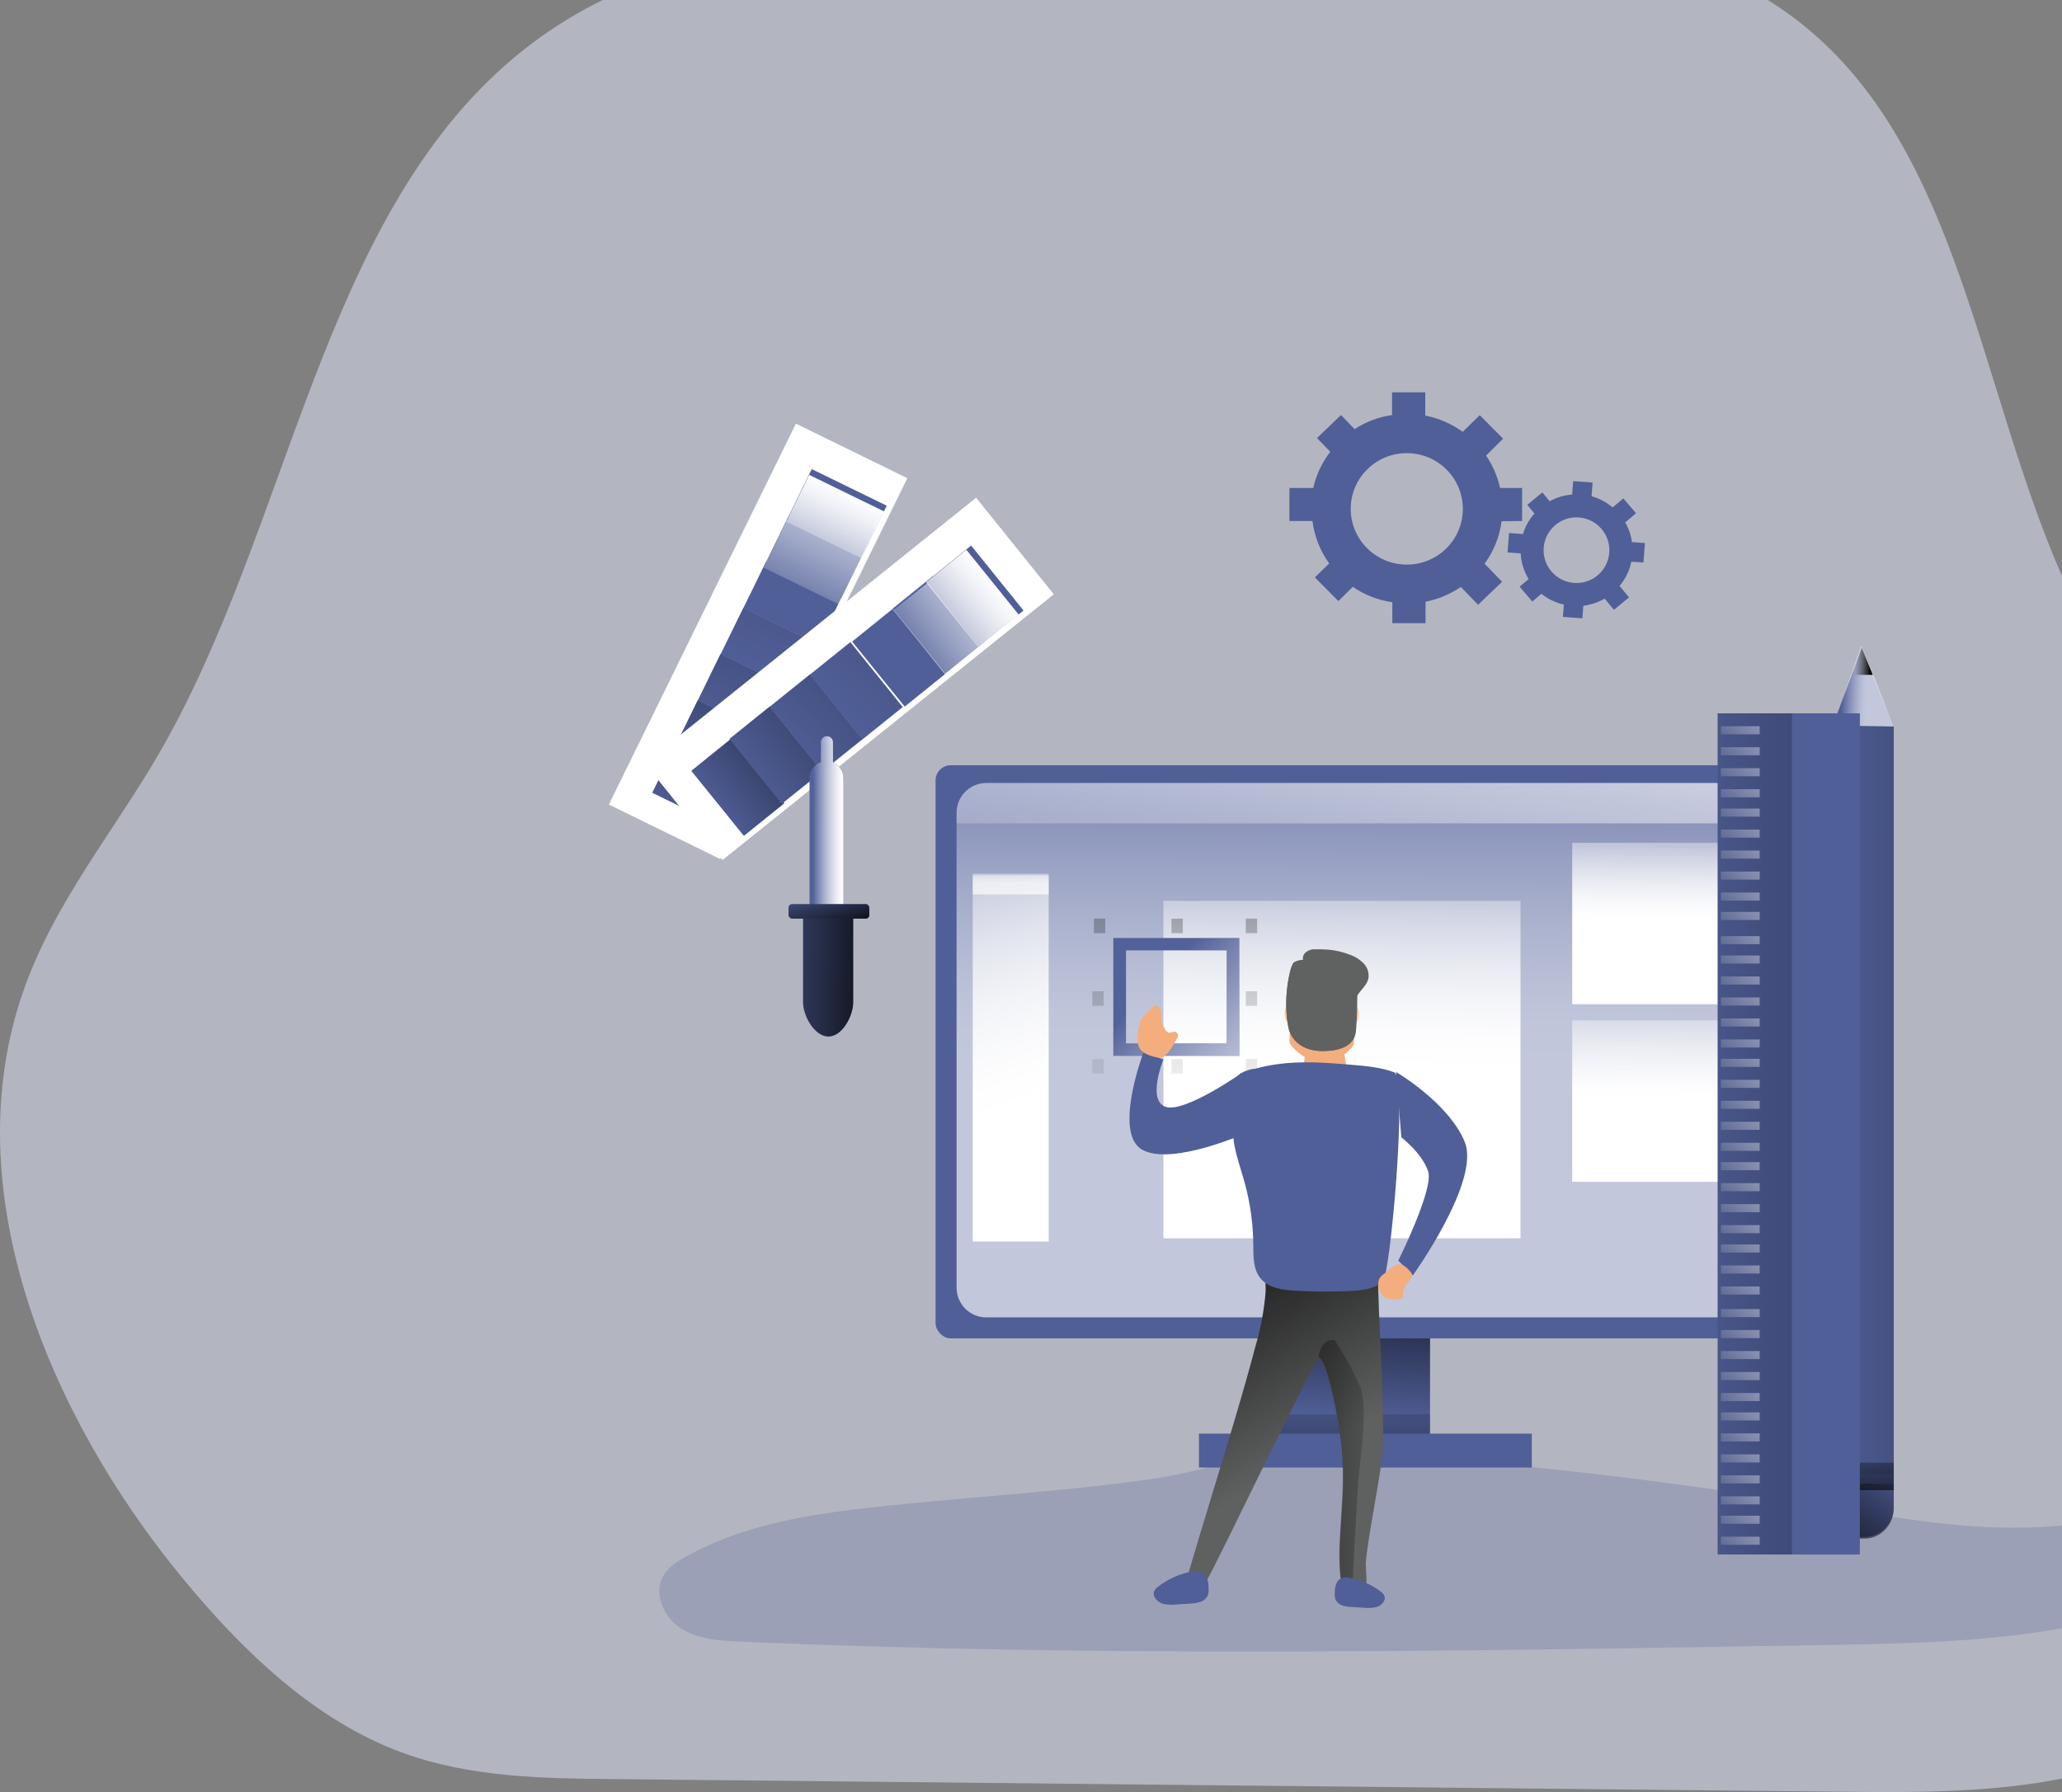 <svg width="1277" height="1110" viewBox="0 0 1277 1110" fill="none" xmlns="http://www.w3.org/2000/svg">
<rect x="0" y="0" width="1277" height="1110" fill="#808080" stroke="none"/>
<path opacity="0.5" d="M318.343 35.694C198.405 136.217 179.819 326.298 98.589 466.527C70.312 515.322 33.775 558.992 14.712 613.123C-29.054 737.026 31.18 877.572 111.801 975.981C150.245 1022.93 195.149 1065.94 249.478 1085.72C291.258 1100.94 336.056 1101.57 380.033 1101.97L1150.5 1109.9C1236.52 1110.77 1332.1 1107.62 1393.95 1041.21C1436.57 995.478 1453.89 928.692 1468.58 864.944C1486.64 786.613 1503 701.546 1474.91 626.94C1442.82 541.582 1361.67 493.21 1311.26 419.555C1229.45 300.223 1231.33 119.731 1127.14 24.466C1078.51 -19.996 1014.33 -37.432 951.792 -46.15C833.892 -62.609 722.215 -31.541 606.433 -35.873C507.464 -39.572 400.447 -33.126 318.343 35.694Z" fill="#E7ECFF"/>
<path opacity="0.24" d="M559.786 931.613C513.337 936.283 465.463 941.419 424.589 964.264C419.119 967.328 413.564 970.942 410.546 976.458C404.488 987.553 411.363 1002.18 422.032 1008.86C432.701 1015.53 445.865 1016.29 458.42 1016.84C681.987 1026.59 905.889 1022.76 1129.65 1018.96C1194.62 1017.86 1260.63 1016.59 1322.9 997.718C1334.1 994.337 1346.4 989.265 1350.61 978.212C1356.13 963.757 1343.55 947.737 1328.88 943.236C1314.2 938.735 1298.55 942.095 1283.37 944.06C1230.68 950.886 1177.52 940.446 1125.05 932.099C1022.35 915.784 915.783 902.512 811.755 900.039C776.289 899.215 746.001 911.515 711.29 916.376C661.173 923.434 610.176 926.541 559.786 931.613Z" fill="#505F98"/>
<path d="M377.077 498.326L492.907 262.408L561.893 296.19L446.063 532.108L377.077 498.326Z" fill="white"/>
<path d="M403.922 491.055L418.036 462.22L464.5 484.903L450.386 513.738L403.922 491.055Z" fill="#505F98"/>
<path d="M403.922 491.055L418.036 462.22L464.5 484.903L450.386 513.738L403.922 491.055Z" fill="url(#paint0_linear_108_1327)"/>
<path d="M418.038 462.445L432.151 433.61L478.615 456.293L464.502 485.128L418.038 462.445Z" fill="#505F98"/>
<path d="M418.038 462.445L432.151 433.61L478.615 456.293L464.502 485.128L418.038 462.445Z" fill="url(#paint1_linear_108_1327)"/>
<path d="M432.134 433.826L446.248 404.991L492.712 427.674L478.598 456.509L432.134 433.826Z" fill="#505F98"/>
<path d="M432.134 433.826L446.248 404.991L492.712 427.674L478.598 456.509L432.134 433.826Z" fill="url(#paint2_linear_108_1327)"/>
<path d="M446.271 405.237L460.384 376.402L506.848 399.085L492.735 427.92L446.271 405.237Z" fill="#505F98"/>
<path d="M446.271 405.237L460.384 376.402L506.848 399.085L492.735 427.92L446.271 405.237Z" fill="url(#paint3_linear_108_1327)"/>
<path d="M460.377 376.599L474.49 347.764L520.954 370.447L506.841 399.282L460.377 376.599Z" fill="#505F98"/>
<path d="M474.492 348.01L488.606 319.175L535.07 341.858L520.956 370.693L474.492 348.01Z" fill="#505F98"/>
<path d="M488.589 319.391L502.702 290.556L549.166 313.239L535.053 342.074L488.589 319.391Z" fill="#505F98"/>
<path d="M472.904 351.598L487.018 322.763L533.482 345.446L519.368 374.281L472.904 351.598Z" fill="url(#paint4_linear_108_1327)"/>
<path d="M487.029 322.97L501.142 294.135L547.607 316.817L533.493 345.652L487.029 322.97Z" fill="url(#paint5_linear_108_1327)"/>
<rect x="787.545" y="816" width="98.068" height="82" fill="#505F98"/>
<rect x="787.545" y="816" width="98.068" height="82" fill="url(#paint6_linear_108_1327)"/>
<rect x="579.401" y="474" width="518.359" height="355" rx="9.37" fill="#505F98"/>
<path opacity="0.65" d="M1080.75 503.438V797.562C1080.77 802.443 1078.84 807.129 1075.4 810.588C1071.96 814.047 1067.29 815.994 1062.41 816H610.748C605.873 815.989 601.203 814.04 597.764 810.582C594.325 807.125 592.399 802.441 592.41 797.562V503.438C592.399 498.559 594.325 493.875 597.764 490.418C601.203 486.96 605.873 485.011 610.748 485H1062.41C1067.29 485.006 1071.96 486.953 1075.4 490.412C1078.84 493.871 1080.77 498.557 1080.75 503.438Z" fill="url(#paint7_linear_108_1327)"/>
<rect x="742.514" y="888" width="206.143" height="21" fill="#505F98"/>
<rect x="787.545" y="876" width="98.068" height="12" fill="url(#paint8_linear_108_1327)"/>
<path fill-rule="evenodd" clip-rule="evenodd" d="M942.653 302.241V322.715L929.944 322.819C928.707 332.346 925.084 341.41 919.405 349.181L930.26 360.351L915.38 374.6L904.694 363.578C898.105 368.062 890.67 371.17 882.838 372.714V386H862.267V373.029C853.483 371.76 845.11 368.497 837.797 363.494L828.861 372.316L814.297 357.647L823.17 348.993C817.584 341.219 814.021 332.191 812.801 322.715H798.553V302.241H813.307C815.136 294.093 818.732 286.441 823.845 279.819L815.604 271.332L830.484 257.082L838.914 265.82C845.885 261.214 853.809 258.228 862.099 257.082V243H882.669V257.396C891.038 259.055 898.947 262.493 905.853 267.476L916.391 257.166L930.871 271.709L920.333 282.187C924.464 288.267 927.397 295.073 928.974 302.241H942.653ZM836.512 315.15C836.488 334.211 852.011 349.682 871.182 349.705C880.394 349.733 889.238 346.113 895.759 339.644C902.281 333.176 905.943 324.392 905.938 315.233C905.961 296.172 890.438 280.701 871.267 280.678C852.095 280.655 836.535 296.088 836.512 315.15Z" fill="#505F98"/>
<path fill-rule="evenodd" clip-rule="evenodd" d="M1018.71 336.354L1017.79 348.396L1010.27 347.938C1009.15 353.475 1006.64 358.641 1002.99 362.958L1008.86 370.021L999.507 377.729L993.747 370.792C989.693 373.13 985.206 374.625 980.558 375.188L979.953 383L967.912 382.104L968.496 374.479C963.411 373.344 958.656 371.056 954.598 367.792L948.964 372.583L941.096 363.396L946.668 358.688C943.74 353.876 942.055 348.414 941.764 342.792L933.646 342.167L934.544 330.146L943.162 330.792C944.586 326.085 947.014 321.743 950.278 318.062L945.834 312.708L955.182 305L959.711 310.5C963.982 308.095 968.738 306.672 973.63 306.333L974.256 298L986.297 298.896L985.65 307.375C990.457 308.714 994.915 311.081 998.714 314.312L1005.33 308.708L1013.18 317.896L1006.5 323.583C1008.66 327.339 1010.08 331.477 1010.67 335.771L1018.71 336.354ZM956.008 339.243C955.153 350.436 963.546 360.203 974.757 361.062C980.151 361.487 985.492 359.747 989.597 356.228C993.703 352.708 996.232 347.7 996.627 342.312C997.469 331.119 989.066 321.361 977.854 320.514C966.642 319.666 956.863 328.05 956.008 339.243Z" fill="#505F98"/>
<path d="M1172.81 449.966V933.819C1172.78 943.846 1164.73 951.966 1154.8 952H1152.72C1142.8 951.954 1134.79 943.827 1134.79 933.819V449.966L1152.87 402L1172.81 449.966Z" fill="#505F98"/>
<rect x="1151.8" y="450" width="21.015" height="463" fill="url(#paint9_linear_108_1327)"/>
<path opacity="0.65" d="M1172.81 450L1134.79 449.269L1146.5 417.204L1152.79 400L1159.69 417.204L1172.81 450Z" fill="url(#paint10_linear_108_1327)"/>
<path d="M1159.8 418H1146.79L1152.99 401L1159.8 418Z" fill="url(#paint11_linear_108_1327)"/>
<rect x="1132.78" y="906" width="40.028" height="17" fill="url(#paint12_linear_108_1327)"/>
<path d="M1172.81 919V934.38C1172.78 944.649 1164.73 952.965 1154.8 953H1152.72C1142.8 952.953 1134.79 944.63 1134.79 934.38V919H1172.81Z" fill="url(#paint13_linear_108_1327)"/>
<path d="M1080.75 503.513V510H592.41V503.513C592.399 498.614 594.325 493.912 597.764 490.44C601.203 486.968 605.874 485.011 610.749 485H1062.41C1067.29 485.006 1071.96 486.961 1075.4 490.434C1078.84 493.907 1080.77 498.613 1080.75 503.513Z" fill="url(#paint14_linear_108_1327)"/>
<rect x="602.417" y="542" width="47.033" height="227" fill="url(#paint15_linear_108_1327)"/>
<rect x="720.499" y="558" width="221.153" height="209" fill="url(#paint16_linear_108_1327)"/>
<rect x="771.534" y="656" width="7.005" height="9" fill="url(#paint17_linear_108_1327)"/>
<rect x="771.534" y="614" width="7.005" height="9" fill="url(#paint18_linear_108_1327)"/>
<rect x="676.469" y="656" width="7.005" height="9" fill="url(#paint19_linear_108_1327)"/>
<rect x="676.469" y="614" width="7.005" height="9" fill="url(#paint20_linear_108_1327)"/>
<rect x="771.534" y="569" width="7.005" height="9" fill="url(#paint21_linear_108_1327)"/>
<rect x="677.469" y="569" width="7.005" height="9" fill="url(#paint22_linear_108_1327)"/>
<rect x="725.502" y="569" width="7.005" height="9" fill="url(#paint23_linear_108_1327)"/>
<rect x="725.502" y="656" width="7.005" height="9" fill="url(#paint24_linear_108_1327)"/>
<path fill-rule="evenodd" clip-rule="evenodd" d="M689.478 654H767.532V581H689.478V654ZM759.67 646.282H697.34V588.656H759.67V646.282Z" fill="#505F98"/>
<path fill-rule="evenodd" clip-rule="evenodd" d="M689.478 654H767.532V581H689.478V654ZM759.67 646.282H697.34V588.656H759.67V646.282Z" fill="url(#paint25_linear_108_1327)"/>
<rect x="973.674" y="522" width="100.069" height="100" fill="url(#paint26_linear_108_1327)"/>
<rect x="973.674" y="632" width="100.069" height="100" fill="url(#paint27_linear_108_1327)"/>
<rect opacity="0.65" x="602.417" y="541" width="47.033" height="13" fill="url(#paint28_linear_108_1327)"/>
<path d="M399.381 472.827L604.51 308.293L652.622 368.118L447.494 532.652L399.381 472.827Z" fill="white"/>
<path d="M428.105 477.455L453.172 457.235L485.755 497.522L460.687 517.742L428.105 477.455Z" fill="#505F98"/>
<path d="M428.105 477.455L453.172 457.235L485.755 497.522L460.687 517.742L428.105 477.455Z" fill="url(#paint29_linear_108_1327)"/>
<path d="M451.723 457.689L476.755 437.56L509.19 477.79L484.158 497.919L451.723 457.689Z" fill="#505F98"/>
<path d="M451.723 457.689L476.755 437.56L509.19 477.79L484.158 497.919L451.723 457.689Z" fill="url(#paint30_linear_108_1327)"/>
<path d="M476.667 437.761L501.699 417.633L534.134 457.863L509.101 477.991L476.667 437.761Z" fill="#505F98"/>
<path d="M476.667 437.761L501.699 417.633L534.134 457.863L509.101 477.991L476.667 437.761Z" fill="url(#paint31_linear_108_1327)"/>
<path d="M501.594 417.847L526.626 397.718L559.061 437.948L534.029 458.077L501.594 417.847Z" fill="#505F98"/>
<path d="M501.594 417.847L526.626 397.718L559.061 437.948L534.029 458.077L501.594 417.847Z" fill="url(#paint32_linear_108_1327)"/>
<path d="M527.714 397.389L552.782 377.169L585.364 417.456L560.297 437.676L527.714 397.389Z" fill="#505F98"/>
<path d="M552.794 376.99L577.862 356.77L610.444 397.057L585.377 417.277L552.794 376.99Z" fill="#505F98"/>
<path d="M576.402 358.051L601.434 337.923L633.869 378.153L608.837 398.281L576.402 358.051Z" fill="#505F98"/>
<path d="M606.42 401.218L585.321 418L553.383 377.782L574.482 361L606.42 401.218Z" fill="url(#paint33_linear_108_1327)"/>
<path d="M573.445 360.648L598.477 340.519L630.912 380.749L605.88 400.878L573.445 360.648Z" fill="url(#paint34_linear_108_1327)"/>
<path d="M522.362 482.15V605H501.347V482.15C501.347 477.61 504.166 473.57 508.366 472.089V459.825C508.366 457.712 510.041 456 512.109 456C514.176 456 515.852 457.712 515.852 459.825V472.297C519.771 473.935 522.34 477.823 522.362 482.15Z" fill="#505F98"/>
<path d="M522.362 482.15V605H501.347V482.15C501.347 477.61 504.166 473.57 508.366 472.089V459.825C508.366 457.712 510.041 456 512.109 456C514.176 456 515.852 457.712 515.852 459.825V472.297C519.771 473.935 522.34 477.823 522.362 482.15Z" fill="url(#paint35_linear_108_1327)"/>
<rect x="488.338" y="560" width="50.035" height="9" rx="2.245" fill="#505F98"/>
<path d="M513.044 642C504.471 642 497.344 629.185 497.344 620.634V564H528.366V620.634C528.366 629.185 521.596 642 513.044 642Z" fill="#505F98"/>
<rect x="488.338" y="560" width="50.035" height="9" rx="2.245" fill="url(#paint36_linear_108_1327)"/>
<path d="M513.044 642C504.471 642 497.344 629.366 497.344 620.937V569H528.366V620.937C528.366 629.366 521.596 642 513.044 642Z" fill="url(#paint37_linear_108_1327)"/>
<path d="M713.136 702C712.463 698.436 712.037 693.39 713.331 693.043C716.059 692.275 713.136 702 713.136 702Z" fill="#28353D"/>
<path d="M856.395 897.507C855.909 910.102 846.147 956.388 845.83 969.004C845.83 973.202 846.95 979.647 845.597 983.698C842.808 992.284 832.919 991.108 831.63 986.049L831.144 983.53C826.559 959.012 833.933 931.198 831.144 899.186C829.475 879.643 821.699 841.963 816.606 841.711C813.923 841.711 752.665 970.851 747.34 978.807C744.72 982.817 737.345 982.187 733.774 985.42C730.203 988.652 763.526 887.515 777.493 834.07C780.751 823.039 782.875 811.709 783.833 800.252C784.213 793.64 782.079 791.415 788.185 789.463C792.412 788.119 798.265 788.497 802.787 788.182C807.71 787.804 853.5 787.72 853.5 790.953C853.057 808.502 857.578 868.412 856.395 897.507Z" fill="#606161"/>
<path d="M856.395 897.507C855.909 910.102 846.147 956.388 845.83 969.004C845.83 973.202 846.95 979.647 845.597 983.698C842.808 992.284 832.919 991.108 831.63 986.049L831.144 983.53C826.559 959.012 833.933 931.198 831.144 899.186C829.475 879.643 821.699 841.963 816.606 841.711C813.923 841.711 752.665 970.851 747.34 978.807C744.72 982.817 737.345 982.187 733.774 985.42C730.203 988.652 763.526 887.515 777.493 834.07C780.751 823.039 782.875 811.709 783.833 800.252C784.213 793.64 782.079 791.415 788.185 789.463C792.412 788.119 798.265 788.497 802.787 788.182C807.71 787.804 853.5 787.72 853.5 790.953C853.057 808.502 857.578 868.412 856.395 897.507Z" fill="url(#paint38_linear_108_1327)"/>
<path d="M802.322 629.148C801.937 625.163 800.054 623 798.215 623C796.375 623 795.241 625.12 795.626 629.148C795.713 632.122 797.957 634.597 800.932 635C802.793 635 802.729 633.134 802.322 629.148Z" fill="#FFCD9C"/>
<path d="M834.716 629.159C834.966 625.166 836.803 623 838.702 623C840.601 623 841.832 625.124 841.54 629.159C841.514 632.173 839.268 634.687 836.323 635C834.445 635 834.424 633.152 834.716 629.159Z" fill="#FFCD9C"/>
<path d="M838.44 646.672C838.181 648.777 829.266 658 819.121 658C808.976 658 800.6 649.577 798.83 646.208C797.06 642.839 804.184 599.505 808.306 595.884C812.429 592.262 829.137 594.641 830.54 596.558C833.907 601.085 839.541 638.27 838.44 646.672Z" fill="#F4AD7D"/>
<path d="M834.246 613.977C832.867 614.639 827.452 600.842 826.316 598.525C825.18 596.208 825.362 593.829 826.742 593.167C828.121 592.505 830.149 593.871 831.285 596.167C832.421 598.463 835.605 613.336 834.246 613.977Z" fill="#FFCD9C"/>
<path d="M803.876 612.987C802.446 612.501 806.233 598.179 807.059 595.703C807.885 593.228 809.739 591.599 811.089 592.086C812.439 592.573 813.003 594.984 812.177 597.481C811.351 599.977 805.226 613.474 803.876 612.987Z" fill="#FFCD9C"/>
<path d="M809.553 645H831.317L834.578 665.622C822.722 672.005 815.81 671.301 806.559 664.214L809.553 645Z" fill="#F4AD7D"/>
<path d="M818.567 649.13C818.567 648.75 819.472 648.43 820.568 648.43C821.664 648.43 822.57 648.75 822.57 649.13C822.57 649.51 821.688 649.57 820.568 649.57C819.448 649.57 818.567 649.53 818.567 649.13Z" fill="#F4AD7D"/>
<path d="M839.6 639.808C840.424 634.894 841.768 599.708 838.473 595.051C835.177 590.394 815.449 587.381 812.457 588.108C805.758 589.731 806.929 594.517 806.929 594.517C804.938 594.547 802.989 595.084 801.271 596.076C798.973 597.615 794.138 619.79 797.997 636.56C799.732 644.102 806.561 650.66 818.354 650.981C832.879 651.365 838.603 645.896 839.6 639.808Z" fill="#606161"/>
<path d="M812.539 589.762C814.098 588.448 816.118 587.828 818.138 588.041C824.271 588.008 830.355 589.14 836.073 591.376C839.243 592.488 842.122 594.311 844.493 596.708C846.88 599.173 847.979 602.627 847.461 606.034C846.408 611.047 841.146 614.148 839.42 618.97C838.031 622.837 839.02 626.575 839.062 630.463C839.09 633.606 838.865 636.746 838.388 639.852C837.42 645.906 831.884 651.344 817.675 650.983C806.224 650.664 799.593 644.143 797.909 636.644C795.629 624.198 796.227 611.389 799.656 599.215C805.828 600.648 812.142 601.361 818.475 601.339C825.19 601.395 831.886 600.611 838.409 599.002C839.525 605.503 839.504 618.524 839.146 628.253" fill="#606161"/>
<path d="M777.41 661.954C773.976 662.241 770.668 663.384 767.785 665.28C762.847 669.171 762.472 676.43 762.556 682.748C762.387 691.501 762.993 700.252 764.368 708.897C765.848 716.826 768.535 724.441 770.743 732.202C774.224 744.831 776.052 757.862 776.181 770.966C776.181 778.162 776.056 786.07 780.535 791.697C785.431 797.806 794.098 798.998 801.89 799.438C812.953 800.086 824.057 800.17 835.12 799.709C842.537 799.375 850.433 798.643 856.308 794.082C860.996 790.442 871.975 667.288 863.454 664.171C854.933 661.054 845.766 660.259 836.724 659.506C816.453 657.791 797.369 656.431 777.41 661.954Z" fill="#505F98"/>
<path d="M841.23 917.291C840.143 931.255 837.551 982 837.551 982L830.946 981.77C826.41 957.39 833.705 929.732 830.946 897.899C829.295 878.465 821.603 840.996 816.565 840.746C818.07 828.221 826.536 830.1 826.536 830.1C832.692 839.294 838.002 849.026 842.4 859.178C847.438 872.37 842.337 903.263 841.23 917.291Z" fill="url(#paint39_linear_108_1327)"/>
<path d="M716.873 983.024C715.841 983.786 715.058 984.83 714.621 986.025C714.386 987.009 714.481 988.04 714.892 988.965C716.058 991.326 718.269 993.019 720.876 993.55C723.453 994.04 726.091 994.131 728.696 993.818L737.036 993.262C739.158 993.212 741.264 992.873 743.292 992.255C745.322 991.627 746.998 990.198 747.921 988.308C748.412 986.916 748.604 985.438 748.484 983.969C748.484 977.164 746.065 971.634 738.517 973.299C730.61 974.765 723.183 978.102 716.873 983.024Z" fill="#505F98"/>
<path d="M855.411 986.063C856.359 986.759 857.077 987.709 857.478 988.797C857.692 989.682 857.608 990.611 857.239 991.446C856.176 993.584 854.146 995.114 851.755 995.579C849.398 996.035 846.981 996.121 844.596 995.834L837.024 995.325C835.098 995.284 833.187 994.985 831.345 994.435C829.488 993.864 827.958 992.566 827.123 990.853C826.675 989.595 826.498 988.26 826.601 986.932C826.601 980.785 828.777 975.72 835.718 977.288C842.915 978.619 849.672 981.63 855.411 986.063Z" fill="#505F98"/>
<path d="M864.599 664C864.599 664 897.314 683.163 907.14 707.389C916.965 731.614 874.961 790 874.961 790L865.972 780.814C865.972 780.814 887.897 736.759 884.507 725.74C881.117 714.721 867.838 704.452 867.838 704.452L864.599 664Z" fill="#505F98"/>
<path d="M771.534 701.859C771.534 701.859 726.046 722.24 707.561 712.238C689.076 702.237 708.106 652 708.106 652L720.486 656.202C720.486 656.202 710.142 681.815 721.975 685.618C733.809 689.421 769.268 664.438 769.268 664.438L771.534 701.859Z" fill="#505F98"/>
<path d="M857.175 788.976C855.866 789.826 854.806 790.968 854.09 792.297C853.66 793.425 853.505 794.629 853.637 795.819C853.557 798.709 854.872 801.479 857.218 803.367C858.866 804.25 860.713 804.76 862.611 804.857C863.774 805.048 864.964 805.048 866.128 804.857C867.314 804.646 868.305 803.888 868.759 802.844C868.914 802.183 868.98 801.507 868.954 800.831C869.105 797.51 871.607 794.793 873.678 792.076C874.178 791.551 874.501 790.9 874.606 790.204C874.594 789.434 874.305 788.69 873.786 788.091C872.384 786.199 868.91 782.717 866.128 783.018C863.345 783.32 859.332 787.326 857.175 788.976Z" fill="#F4AD7D"/>
<path d="M728.294 644.435C728.886 643.611 729.29 642.679 729.48 641.698C729.631 640.683 729.094 639.687 728.14 639.211C726.624 638.647 724.822 640.13 723.328 639.504C722.822 639.235 722.399 638.846 722.098 638.375C720.333 635.945 719.321 633.093 719.175 630.143C719.261 628.571 719.113 626.995 718.736 625.463C718.292 623.886 716.708 622.849 715.001 623.018C713.595 623.331 712.804 624.689 711.925 625.776C711.046 626.863 709.288 628.158 708.146 629.516C706.195 632.307 705.079 635.55 704.916 638.898C704.301 643.077 703.905 647.861 706.981 650.87C709.354 653.189 716.583 655.927 719.9 654.694C723.57 653.315 726.448 647.444 728.294 644.435Z" fill="#F4AD7D"/>
<rect x="1063.74" y="441.837" width="88.061" height="521" fill="#505F98"/>
<rect x="1063.74" y="441.837" width="46.032" height="521" fill="url(#paint40_linear_108_1327)"/>
<rect opacity="0.65" x="1065.74" y="449.837" width="24.017" height="5" fill="url(#paint41_linear_108_1327)"/>
<rect opacity="0.65" x="1065.74" y="462.837" width="24.017" height="5" fill="url(#paint42_linear_108_1327)"/>
<rect opacity="0.65" x="1065.74" y="475.837" width="24.017" height="5" fill="url(#paint43_linear_108_1327)"/>
<rect opacity="0.65" x="1065.74" y="488.837" width="24.017" height="5" fill="url(#paint44_linear_108_1327)"/>
<rect opacity="0.65" x="1065.74" y="500.837" width="24.017" height="5" fill="url(#paint45_linear_108_1327)"/>
<rect opacity="0.65" x="1065.74" y="513.837" width="24.017" height="5" fill="url(#paint46_linear_108_1327)"/>
<rect opacity="0.65" x="1065.74" y="526.837" width="24.017" height="5" fill="url(#paint47_linear_108_1327)"/>
<rect opacity="0.65" x="1065.74" y="539.837" width="24.017" height="5" fill="url(#paint48_linear_108_1327)"/>
<rect opacity="0.65" x="1065.74" y="552.837" width="24.017" height="5" fill="url(#paint49_linear_108_1327)"/>
<rect opacity="0.65" x="1065.74" y="564.837" width="24.017" height="5" fill="url(#paint50_linear_108_1327)"/>
<rect opacity="0.65" x="1065.74" y="579.837" width="24.017" height="5" fill="url(#paint51_linear_108_1327)"/>
<rect opacity="0.65" x="1065.74" y="591.837" width="24.017" height="5" fill="url(#paint52_linear_108_1327)"/>
<rect opacity="0.65" x="1065.74" y="604.837" width="24.017" height="5" fill="url(#paint53_linear_108_1327)"/>
<rect opacity="0.65" x="1065.74" y="617.837" width="24.017" height="5" fill="url(#paint54_linear_108_1327)"/>
<rect opacity="0.65" x="1065.74" y="630.837" width="24.017" height="5" fill="url(#paint55_linear_108_1327)"/>
<rect opacity="0.65" x="1065.74" y="643.837" width="24.017" height="5" fill="url(#paint56_linear_108_1327)"/>
<rect opacity="0.65" x="1065.74" y="655.837" width="24.017" height="5" fill="url(#paint57_linear_108_1327)"/>
<rect opacity="0.65" x="1065.74" y="668.837" width="24.017" height="5" fill="url(#paint58_linear_108_1327)"/>
<rect opacity="0.65" x="1065.74" y="681.837" width="24.017" height="5" fill="url(#paint59_linear_108_1327)"/>
<rect opacity="0.65" x="1065.74" y="694.837" width="24.017" height="5" fill="url(#paint60_linear_108_1327)"/>
<rect opacity="0.65" x="1065.74" y="707.837" width="24.017" height="5" fill="url(#paint61_linear_108_1327)"/>
<rect opacity="0.65" x="1065.74" y="719.837" width="24.017" height="5" fill="url(#paint62_linear_108_1327)"/>
<rect opacity="0.65" x="1065.74" y="732.837" width="24.017" height="5" fill="url(#paint63_linear_108_1327)"/>
<rect opacity="0.65" x="1065.74" y="745.837" width="24.017" height="5" fill="url(#paint64_linear_108_1327)"/>
<rect opacity="0.65" x="1065.74" y="758.837" width="24.017" height="5" fill="url(#paint65_linear_108_1327)"/>
<rect opacity="0.65" x="1065.74" y="770.837" width="24.017" height="5" fill="url(#paint66_linear_108_1327)"/>
<rect opacity="0.65" x="1065.74" y="783.837" width="24.017" height="5" fill="url(#paint67_linear_108_1327)"/>
<rect opacity="0.65" x="1065.74" y="796.837" width="24.017" height="5" fill="url(#paint68_linear_108_1327)"/>
<rect opacity="0.65" x="1065.74" y="810.837" width="24.017" height="5" fill="url(#paint69_linear_108_1327)"/>
<rect opacity="0.65" x="1065.74" y="823.837" width="24.017" height="5" fill="url(#paint70_linear_108_1327)"/>
<rect opacity="0.65" x="1065.74" y="836.837" width="24.017" height="5" fill="url(#paint71_linear_108_1327)"/>
<rect opacity="0.65" x="1065.74" y="849.837" width="24.017" height="5" fill="url(#paint72_linear_108_1327)"/>
<rect opacity="0.65" x="1065.74" y="862.837" width="24.017" height="5" fill="url(#paint73_linear_108_1327)"/>
<rect opacity="0.65" x="1065.74" y="874.837" width="24.017" height="5" fill="url(#paint74_linear_108_1327)"/>
<rect opacity="0.65" x="1065.74" y="887.837" width="24.017" height="5" fill="url(#paint75_linear_108_1327)"/>
<rect opacity="0.65" x="1065.74" y="900.837" width="24.017" height="5" fill="url(#paint76_linear_108_1327)"/>
<rect opacity="0.65" x="1065.74" y="913.837" width="24.017" height="5" fill="url(#paint77_linear_108_1327)"/>
<rect opacity="0.65" x="1065.74" y="926.837" width="24.017" height="5" fill="url(#paint78_linear_108_1327)"/>
<rect opacity="0.65" x="1065.74" y="938.837" width="24.017" height="5" fill="url(#paint79_linear_108_1327)"/>
<rect opacity="0.65" x="1065.74" y="951.837" width="24.017" height="5" fill="url(#paint80_linear_108_1327)"/>
<defs>
<linearGradient id="paint0_linear_108_1327" x1="528.11" y1="558.166" x2="592.864" y2="429.6" gradientUnits="userSpaceOnUse">
<stop stop-color="#010101" stop-opacity="0.01"/>
<stop offset="0.95" stop-color="#010101"/>
</linearGradient>
<linearGradient id="paint1_linear_108_1327" x1="583.271" y1="554.365" x2="676.125" y2="372.775" gradientUnits="userSpaceOnUse">
<stop stop-color="#010101" stop-opacity="0.01"/>
<stop offset="0.95" stop-color="#010101"/>
</linearGradient>
<linearGradient id="paint2_linear_108_1327" x1="703.253" y1="563.092" x2="840.607" y2="252.948" gradientUnits="userSpaceOnUse">
<stop stop-color="#010101" stop-opacity="0.01"/>
<stop offset="0.95" stop-color="#010101"/>
</linearGradient>
<linearGradient id="paint3_linear_108_1327" x1="831.087" y1="579.583" x2="1036.02" y2="132.179" gradientUnits="userSpaceOnUse">
<stop stop-color="#010101" stop-opacity="0.01"/>
<stop offset="0.36" stop-color="#010101" stop-opacity="0.36"/>
<stop offset="0.95" stop-color="#010101"/>
</linearGradient>
<linearGradient id="paint4_linear_108_1327" x1="682.434" y1="474.564" x2="799.594" y2="232.969" gradientUnits="userSpaceOnUse">
<stop stop-color="white" stop-opacity="0.01"/>
<stop offset="0.07" stop-color="white" stop-opacity="0.22"/>
<stop offset="0.16" stop-color="white" stop-opacity="0.45"/>
<stop offset="0.25" stop-color="white" stop-opacity="0.65"/>
<stop offset="0.33" stop-color="white" stop-opacity="0.8"/>
<stop offset="0.4" stop-color="white" stop-opacity="0.91"/>
<stop offset="0.46" stop-color="white" stop-opacity="0.98"/>
<stop offset="0.51" stop-color="white"/>
</linearGradient>
<linearGradient id="paint5_linear_108_1327" x1="604.358" y1="421.444" x2="668.555" y2="285.555" gradientUnits="userSpaceOnUse">
<stop stop-color="white" stop-opacity="0.01"/>
<stop offset="0.07" stop-color="white" stop-opacity="0.22"/>
<stop offset="0.16" stop-color="white" stop-opacity="0.45"/>
<stop offset="0.25" stop-color="white" stop-opacity="0.65"/>
<stop offset="0.33" stop-color="white" stop-opacity="0.8"/>
<stop offset="0.4" stop-color="white" stop-opacity="0.91"/>
<stop offset="0.46" stop-color="white" stop-opacity="0.98"/>
<stop offset="0.51" stop-color="white"/>
</linearGradient>
<linearGradient id="paint6_linear_108_1327" x1="909.68" y1="884.322" x2="920.101" y2="757.584" gradientUnits="userSpaceOnUse">
<stop stop-color="#010101" stop-opacity="0.01"/>
<stop offset="0.95" stop-color="#010101"/>
</linearGradient>
<linearGradient id="paint7_linear_108_1327" x1="507.967" y1="421.517" x2="505.252" y2="871.071" gradientUnits="userSpaceOnUse">
<stop stop-color="white" stop-opacity="0.01"/>
<stop offset="0.07" stop-color="white" stop-opacity="0.22"/>
<stop offset="0.16" stop-color="white" stop-opacity="0.45"/>
<stop offset="0.25" stop-color="white" stop-opacity="0.65"/>
<stop offset="0.33" stop-color="white" stop-opacity="0.8"/>
<stop offset="0.4" stop-color="white" stop-opacity="0.91"/>
<stop offset="0.46" stop-color="white" stop-opacity="0.98"/>
<stop offset="0.51" stop-color="white"/>
</linearGradient>
<linearGradient id="paint8_linear_108_1327" x1="254.313" y1="859.073" x2="254.413" y2="1001.31" gradientUnits="userSpaceOnUse">
<stop stop-color="#010101" stop-opacity="0.01"/>
<stop offset="0.95" stop-color="#010101"/>
</linearGradient>
<linearGradient id="paint9_linear_108_1327" x1="1130.81" y1="4052.09" x2="1437" y2="4052.14" gradientUnits="userSpaceOnUse">
<stop stop-color="#010101" stop-opacity="0.01"/>
<stop offset="0.95" stop-color="#010101"/>
</linearGradient>
<linearGradient id="paint10_linear_108_1327" x1="1140.2" y1="444.349" x2="1170.54" y2="445.669" gradientUnits="userSpaceOnUse">
<stop stop-color="white" stop-opacity="0.01"/>
<stop offset="0.07" stop-color="white" stop-opacity="0.22"/>
<stop offset="0.16" stop-color="white" stop-opacity="0.45"/>
<stop offset="0.25" stop-color="white" stop-opacity="0.65"/>
<stop offset="0.33" stop-color="white" stop-opacity="0.8"/>
<stop offset="0.4" stop-color="white" stop-opacity="0.91"/>
<stop offset="0.46" stop-color="white" stop-opacity="0.98"/>
<stop offset="0.51" stop-color="white"/>
</linearGradient>
<linearGradient id="paint11_linear_108_1327" x1="1148.66" y1="416.191" x2="1159.01" y2="416.64" gradientUnits="userSpaceOnUse">
<stop stop-color="#010101" stop-opacity="0.01"/>
<stop offset="0.95" stop-color="#010101"/>
</linearGradient>
<linearGradient id="paint12_linear_108_1327" x1="1072.03" y1="886.811" x2="1072.34" y2="954.818" gradientUnits="userSpaceOnUse">
<stop stop-color="#010101" stop-opacity="0.01"/>
<stop offset="0.95" stop-color="#010101"/>
</linearGradient>
<linearGradient id="paint13_linear_108_1327" x1="1140.83" y1="877.281" x2="1082.49" y2="949.558" gradientUnits="userSpaceOnUse">
<stop stop-color="#010101" stop-opacity="0.01"/>
<stop offset="0.95" stop-color="#010101"/>
</linearGradient>
<linearGradient id="paint14_linear_108_1327" x1="1406.73" y1="604.966" x2="1440.91" y2="197.855" gradientUnits="userSpaceOnUse">
<stop stop-color="white" stop-opacity="0.01"/>
<stop offset="0.07" stop-color="white" stop-opacity="0.22"/>
<stop offset="0.16" stop-color="white" stop-opacity="0.45"/>
<stop offset="0.25" stop-color="white" stop-opacity="0.65"/>
<stop offset="0.33" stop-color="white" stop-opacity="0.8"/>
<stop offset="0.4" stop-color="white" stop-opacity="0.91"/>
<stop offset="0.46" stop-color="white" stop-opacity="0.98"/>
<stop offset="0.51" stop-color="white"/>
</linearGradient>
<linearGradient id="paint15_linear_108_1327" x1="579.846" y1="494.87" x2="717.853" y2="863.142" gradientUnits="userSpaceOnUse">
<stop stop-color="white" stop-opacity="0.01"/>
<stop offset="0.07" stop-color="white" stop-opacity="0.22"/>
<stop offset="0.16" stop-color="white" stop-opacity="0.45"/>
<stop offset="0.25" stop-color="white" stop-opacity="0.65"/>
<stop offset="0.33" stop-color="white" stop-opacity="0.8"/>
<stop offset="0.4" stop-color="white" stop-opacity="0.91"/>
<stop offset="0.46" stop-color="white" stop-opacity="0.98"/>
<stop offset="0.51" stop-color="white"/>
</linearGradient>
<linearGradient id="paint16_linear_108_1327" x1="683.377" y1="517.99" x2="680.051" y2="800.698" gradientUnits="userSpaceOnUse">
<stop stop-color="white" stop-opacity="0.01"/>
<stop offset="0.07" stop-color="white" stop-opacity="0.22"/>
<stop offset="0.16" stop-color="white" stop-opacity="0.45"/>
<stop offset="0.25" stop-color="white" stop-opacity="0.65"/>
<stop offset="0.33" stop-color="white" stop-opacity="0.8"/>
<stop offset="0.4" stop-color="white" stop-opacity="0.91"/>
<stop offset="0.46" stop-color="white" stop-opacity="0.98"/>
<stop offset="0.51" stop-color="white"/>
</linearGradient>
<linearGradient id="paint17_linear_108_1327" x1="999.211" y1="709.704" x2="1018.4" y2="131.785" gradientUnits="userSpaceOnUse">
<stop stop-color="#010101" stop-opacity="0.01"/>
<stop offset="0.95" stop-color="#010101"/>
</linearGradient>
<linearGradient id="paint18_linear_108_1327" x1="998.359" y1="710.045" x2="1017.55" y2="132.125" gradientUnits="userSpaceOnUse">
<stop stop-color="#010101" stop-opacity="0.01"/>
<stop offset="0.95" stop-color="#010101"/>
</linearGradient>
<linearGradient id="paint19_linear_108_1327" x1="904.18" y1="707.354" x2="923.396" y2="129.435" gradientUnits="userSpaceOnUse">
<stop stop-color="#010101" stop-opacity="0.01"/>
<stop offset="0.95" stop-color="#010101"/>
</linearGradient>
<linearGradient id="paint20_linear_108_1327" x1="903.328" y1="707.694" x2="922.544" y2="129.776" gradientUnits="userSpaceOnUse">
<stop stop-color="#010101" stop-opacity="0.01"/>
<stop offset="0.95" stop-color="#010101"/>
</linearGradient>
<linearGradient id="paint21_linear_108_1327" x1="997.421" y1="711.545" x2="1016.64" y2="133.627" gradientUnits="userSpaceOnUse">
<stop stop-color="#010101" stop-opacity="0.01"/>
<stop offset="0.95" stop-color="#010101"/>
</linearGradient>
<linearGradient id="paint22_linear_108_1327" x1="903.39" y1="709.236" x2="922.578" y2="131.317" gradientUnits="userSpaceOnUse">
<stop stop-color="#010101" stop-opacity="0.01"/>
<stop offset="0.95" stop-color="#010101"/>
</linearGradient>
<linearGradient id="paint23_linear_108_1327" x1="951.38" y1="710.396" x2="970.597" y2="132.499" gradientUnits="userSpaceOnUse">
<stop stop-color="#010101" stop-opacity="0.01"/>
<stop offset="0.95" stop-color="#010101"/>
</linearGradient>
<linearGradient id="paint24_linear_108_1327" x1="953.196" y1="707.843" x2="972.413" y2="129.925" gradientUnits="userSpaceOnUse">
<stop stop-color="#010101" stop-opacity="0.01"/>
<stop offset="0.95" stop-color="#010101"/>
</linearGradient>
<linearGradient id="paint25_linear_108_1327" x1="608.119" y1="722.399" x2="840.351" y2="939.094" gradientUnits="userSpaceOnUse">
<stop stop-color="white" stop-opacity="0.01"/>
<stop offset="0.07" stop-color="white" stop-opacity="0.22"/>
<stop offset="0.16" stop-color="white" stop-opacity="0.45"/>
<stop offset="0.25" stop-color="white" stop-opacity="0.65"/>
<stop offset="0.33" stop-color="white" stop-opacity="0.8"/>
<stop offset="0.4" stop-color="white" stop-opacity="0.91"/>
<stop offset="0.46" stop-color="white" stop-opacity="0.98"/>
<stop offset="0.51" stop-color="white"/>
</linearGradient>
<linearGradient id="paint26_linear_108_1327" x1="956.986" y1="502.864" x2="955.2" y2="638.026" gradientUnits="userSpaceOnUse">
<stop stop-color="white" stop-opacity="0.01"/>
<stop offset="0.07" stop-color="white" stop-opacity="0.22"/>
<stop offset="0.16" stop-color="white" stop-opacity="0.45"/>
<stop offset="0.25" stop-color="white" stop-opacity="0.65"/>
<stop offset="0.33" stop-color="white" stop-opacity="0.8"/>
<stop offset="0.4" stop-color="white" stop-opacity="0.91"/>
<stop offset="0.46" stop-color="white" stop-opacity="0.98"/>
<stop offset="0.51" stop-color="white"/>
</linearGradient>
<linearGradient id="paint27_linear_108_1327" x1="956.986" y1="612.864" x2="955.2" y2="748.026" gradientUnits="userSpaceOnUse">
<stop stop-color="white" stop-opacity="0.01"/>
<stop offset="0.07" stop-color="white" stop-opacity="0.22"/>
<stop offset="0.16" stop-color="white" stop-opacity="0.45"/>
<stop offset="0.25" stop-color="white" stop-opacity="0.65"/>
<stop offset="0.33" stop-color="white" stop-opacity="0.8"/>
<stop offset="0.4" stop-color="white" stop-opacity="0.91"/>
<stop offset="0.46" stop-color="white" stop-opacity="0.98"/>
<stop offset="0.51" stop-color="white"/>
</linearGradient>
<linearGradient id="paint28_linear_108_1327" x1="593.145" y1="538.281" x2="593.128" y2="556.481" gradientUnits="userSpaceOnUse">
<stop stop-color="white" stop-opacity="0.01"/>
<stop offset="0.07" stop-color="white" stop-opacity="0.22"/>
<stop offset="0.16" stop-color="white" stop-opacity="0.45"/>
<stop offset="0.25" stop-color="white" stop-opacity="0.65"/>
<stop offset="0.33" stop-color="white" stop-opacity="0.8"/>
<stop offset="0.4" stop-color="white" stop-opacity="0.91"/>
<stop offset="0.46" stop-color="white" stop-opacity="0.98"/>
<stop offset="0.51" stop-color="white"/>
</linearGradient>
<linearGradient id="paint29_linear_108_1327" x1="512.445" y1="591.052" x2="625.876" y2="501.635" gradientUnits="userSpaceOnUse">
<stop stop-color="#010101" stop-opacity="0.01"/>
<stop offset="0.95" stop-color="#010101"/>
</linearGradient>
<linearGradient id="paint30_linear_108_1327" x1="562.284" y1="610.988" x2="723.56" y2="485.867" gradientUnits="userSpaceOnUse">
<stop stop-color="#010101" stop-opacity="0.01"/>
<stop offset="0.95" stop-color="#010101"/>
</linearGradient>
<linearGradient id="paint31_linear_108_1327" x1="667.228" y1="669.751" x2="923.392" y2="447.028" gradientUnits="userSpaceOnUse">
<stop stop-color="#010101" stop-opacity="0.01"/>
<stop offset="0.95" stop-color="#010101"/>
</linearGradient>
<linearGradient id="paint32_linear_108_1327" x1="775.987" y1="738.865" x2="1151.67" y2="420.45" gradientUnits="userSpaceOnUse">
<stop stop-color="#010101" stop-opacity="0.01"/>
<stop offset="0.36" stop-color="#010101" stop-opacity="0.36"/>
<stop offset="0.95" stop-color="#010101"/>
</linearGradient>
<linearGradient id="paint33_linear_108_1327" x1="624.246" y1="501.751" x2="807.185" y2="370.322" gradientUnits="userSpaceOnUse">
<stop stop-color="white" stop-opacity="0.01"/>
<stop offset="0.07" stop-color="white" stop-opacity="0.22"/>
<stop offset="0.16" stop-color="white" stop-opacity="0.45"/>
<stop offset="0.25" stop-color="white" stop-opacity="0.65"/>
<stop offset="0.33" stop-color="white" stop-opacity="0.8"/>
<stop offset="0.4" stop-color="white" stop-opacity="0.91"/>
<stop offset="0.46" stop-color="white" stop-opacity="0.98"/>
<stop offset="0.51" stop-color="white"/>
</linearGradient>
<linearGradient id="paint34_linear_108_1327" x1="637.859" y1="499.517" x2="753.717" y2="403.658" gradientUnits="userSpaceOnUse">
<stop stop-color="white" stop-opacity="0.01"/>
<stop offset="0.07" stop-color="white" stop-opacity="0.22"/>
<stop offset="0.16" stop-color="white" stop-opacity="0.45"/>
<stop offset="0.25" stop-color="white" stop-opacity="0.65"/>
<stop offset="0.33" stop-color="white" stop-opacity="0.8"/>
<stop offset="0.4" stop-color="white" stop-opacity="0.91"/>
<stop offset="0.46" stop-color="white" stop-opacity="0.98"/>
<stop offset="0.51" stop-color="white"/>
</linearGradient>
<linearGradient id="paint35_linear_108_1327" x1="503.446" y1="665.745" x2="541.631" y2="665.767" gradientUnits="userSpaceOnUse">
<stop stop-color="white" stop-opacity="0.01"/>
<stop offset="0.07" stop-color="white" stop-opacity="0.22"/>
<stop offset="0.16" stop-color="white" stop-opacity="0.45"/>
<stop offset="0.25" stop-color="white" stop-opacity="0.65"/>
<stop offset="0.33" stop-color="white" stop-opacity="0.8"/>
<stop offset="0.4" stop-color="white" stop-opacity="0.91"/>
<stop offset="0.46" stop-color="white" stop-opacity="0.98"/>
<stop offset="0.51" stop-color="white"/>
</linearGradient>
<linearGradient id="paint36_linear_108_1327" x1="430.154" y1="568.2" x2="441.805" y2="606.932" gradientUnits="userSpaceOnUse">
<stop stop-color="#010101" stop-opacity="0.01"/>
<stop offset="0.95" stop-color="#010101"/>
</linearGradient>
<linearGradient id="paint37_linear_108_1327" x1="454.952" y1="716.933" x2="555.854" y2="718.976" gradientUnits="userSpaceOnUse">
<stop stop-color="#010101" stop-opacity="0.01"/>
<stop offset="0.95" stop-color="#010101"/>
</linearGradient>
<linearGradient id="paint38_linear_108_1327" x1="857.723" y1="874.512" x2="761.63" y2="709.732" gradientUnits="userSpaceOnUse">
<stop stop-color="#010101" stop-opacity="0.01"/>
<stop offset="0.95" stop-color="#010101"/>
</linearGradient>
<linearGradient id="paint39_linear_108_1327" x1="858.746" y1="412.892" x2="685.86" y2="417.761" gradientUnits="userSpaceOnUse">
<stop stop-color="#010101" stop-opacity="0.01"/>
<stop offset="0.95" stop-color="#010101"/>
</linearGradient>
<linearGradient id="paint40_linear_108_1327" x1="1021.77" y1="3271.66" x2="1475.43" y2="3271.55" gradientUnits="userSpaceOnUse">
<stop stop-color="#010101" stop-opacity="0.01"/>
<stop offset="0.95" stop-color="#010101"/>
</linearGradient>
<linearGradient id="paint41_linear_108_1327" x1="1068.1" y1="471.587" x2="1172.17" y2="381.805" gradientUnits="userSpaceOnUse">
<stop stop-color="white" stop-opacity="0.01"/>
<stop offset="0.07" stop-color="white" stop-opacity="0.22"/>
<stop offset="0.16" stop-color="white" stop-opacity="0.45"/>
<stop offset="0.25" stop-color="white" stop-opacity="0.65"/>
<stop offset="0.33" stop-color="white" stop-opacity="0.8"/>
<stop offset="0.4" stop-color="white" stop-opacity="0.91"/>
<stop offset="0.46" stop-color="white" stop-opacity="0.98"/>
<stop offset="0.51" stop-color="white"/>
</linearGradient>
<linearGradient id="paint42_linear_108_1327" x1="1068.1" y1="484.587" x2="1172.17" y2="394.805" gradientUnits="userSpaceOnUse">
<stop stop-color="white" stop-opacity="0.01"/>
<stop offset="0.07" stop-color="white" stop-opacity="0.22"/>
<stop offset="0.16" stop-color="white" stop-opacity="0.45"/>
<stop offset="0.25" stop-color="white" stop-opacity="0.65"/>
<stop offset="0.33" stop-color="white" stop-opacity="0.8"/>
<stop offset="0.4" stop-color="white" stop-opacity="0.91"/>
<stop offset="0.46" stop-color="white" stop-opacity="0.98"/>
<stop offset="0.51" stop-color="white"/>
</linearGradient>
<linearGradient id="paint43_linear_108_1327" x1="1068.1" y1="497.608" x2="1172.17" y2="407.826" gradientUnits="userSpaceOnUse">
<stop stop-color="white" stop-opacity="0.01"/>
<stop offset="0.07" stop-color="white" stop-opacity="0.22"/>
<stop offset="0.16" stop-color="white" stop-opacity="0.45"/>
<stop offset="0.25" stop-color="white" stop-opacity="0.65"/>
<stop offset="0.33" stop-color="white" stop-opacity="0.8"/>
<stop offset="0.4" stop-color="white" stop-opacity="0.91"/>
<stop offset="0.46" stop-color="white" stop-opacity="0.98"/>
<stop offset="0.51" stop-color="white"/>
</linearGradient>
<linearGradient id="paint44_linear_108_1327" x1="1068.1" y1="510.608" x2="1172.17" y2="420.826" gradientUnits="userSpaceOnUse">
<stop stop-color="white" stop-opacity="0.01"/>
<stop offset="0.07" stop-color="white" stop-opacity="0.22"/>
<stop offset="0.16" stop-color="white" stop-opacity="0.45"/>
<stop offset="0.25" stop-color="white" stop-opacity="0.65"/>
<stop offset="0.33" stop-color="white" stop-opacity="0.8"/>
<stop offset="0.4" stop-color="white" stop-opacity="0.91"/>
<stop offset="0.46" stop-color="white" stop-opacity="0.98"/>
<stop offset="0.51" stop-color="white"/>
</linearGradient>
<linearGradient id="paint45_linear_108_1327" x1="1068.1" y1="522.608" x2="1172.17" y2="432.826" gradientUnits="userSpaceOnUse">
<stop stop-color="white" stop-opacity="0.01"/>
<stop offset="0.07" stop-color="white" stop-opacity="0.22"/>
<stop offset="0.16" stop-color="white" stop-opacity="0.45"/>
<stop offset="0.25" stop-color="white" stop-opacity="0.65"/>
<stop offset="0.33" stop-color="white" stop-opacity="0.8"/>
<stop offset="0.4" stop-color="white" stop-opacity="0.91"/>
<stop offset="0.46" stop-color="white" stop-opacity="0.98"/>
<stop offset="0.51" stop-color="white"/>
</linearGradient>
<linearGradient id="paint46_linear_108_1327" x1="1068.05" y1="535.587" x2="1172.38" y2="445.865" gradientUnits="userSpaceOnUse">
<stop stop-color="white" stop-opacity="0.01"/>
<stop offset="0.07" stop-color="white" stop-opacity="0.22"/>
<stop offset="0.16" stop-color="white" stop-opacity="0.45"/>
<stop offset="0.25" stop-color="white" stop-opacity="0.65"/>
<stop offset="0.33" stop-color="white" stop-opacity="0.8"/>
<stop offset="0.4" stop-color="white" stop-opacity="0.91"/>
<stop offset="0.46" stop-color="white" stop-opacity="0.98"/>
<stop offset="0.51" stop-color="white"/>
</linearGradient>
<linearGradient id="paint47_linear_108_1327" x1="1068.05" y1="548.587" x2="1172.38" y2="458.865" gradientUnits="userSpaceOnUse">
<stop stop-color="white" stop-opacity="0.01"/>
<stop offset="0.07" stop-color="white" stop-opacity="0.22"/>
<stop offset="0.16" stop-color="white" stop-opacity="0.45"/>
<stop offset="0.25" stop-color="white" stop-opacity="0.65"/>
<stop offset="0.33" stop-color="white" stop-opacity="0.8"/>
<stop offset="0.4" stop-color="white" stop-opacity="0.91"/>
<stop offset="0.46" stop-color="white" stop-opacity="0.98"/>
<stop offset="0.51" stop-color="white"/>
</linearGradient>
<linearGradient id="paint48_linear_108_1327" x1="1068.05" y1="561.587" x2="1172.38" y2="471.865" gradientUnits="userSpaceOnUse">
<stop stop-color="white" stop-opacity="0.01"/>
<stop offset="0.07" stop-color="white" stop-opacity="0.22"/>
<stop offset="0.16" stop-color="white" stop-opacity="0.45"/>
<stop offset="0.25" stop-color="white" stop-opacity="0.65"/>
<stop offset="0.33" stop-color="white" stop-opacity="0.8"/>
<stop offset="0.4" stop-color="white" stop-opacity="0.91"/>
<stop offset="0.46" stop-color="white" stop-opacity="0.98"/>
<stop offset="0.51" stop-color="white"/>
</linearGradient>
<linearGradient id="paint49_linear_108_1327" x1="1068.05" y1="574.587" x2="1172.38" y2="484.865" gradientUnits="userSpaceOnUse">
<stop stop-color="white" stop-opacity="0.01"/>
<stop offset="0.07" stop-color="white" stop-opacity="0.22"/>
<stop offset="0.16" stop-color="white" stop-opacity="0.45"/>
<stop offset="0.25" stop-color="white" stop-opacity="0.65"/>
<stop offset="0.33" stop-color="white" stop-opacity="0.8"/>
<stop offset="0.4" stop-color="white" stop-opacity="0.91"/>
<stop offset="0.46" stop-color="white" stop-opacity="0.98"/>
<stop offset="0.51" stop-color="white"/>
</linearGradient>
<linearGradient id="paint50_linear_108_1327" x1="1068.1" y1="586.587" x2="1172.17" y2="496.805" gradientUnits="userSpaceOnUse">
<stop stop-color="white" stop-opacity="0.01"/>
<stop offset="0.07" stop-color="white" stop-opacity="0.22"/>
<stop offset="0.16" stop-color="white" stop-opacity="0.45"/>
<stop offset="0.25" stop-color="white" stop-opacity="0.65"/>
<stop offset="0.33" stop-color="white" stop-opacity="0.8"/>
<stop offset="0.4" stop-color="white" stop-opacity="0.91"/>
<stop offset="0.46" stop-color="white" stop-opacity="0.98"/>
<stop offset="0.51" stop-color="white"/>
</linearGradient>
<linearGradient id="paint51_linear_108_1327" x1="1068.1" y1="601.587" x2="1172.17" y2="511.805" gradientUnits="userSpaceOnUse">
<stop stop-color="white" stop-opacity="0.01"/>
<stop offset="0.07" stop-color="white" stop-opacity="0.22"/>
<stop offset="0.16" stop-color="white" stop-opacity="0.45"/>
<stop offset="0.25" stop-color="white" stop-opacity="0.65"/>
<stop offset="0.33" stop-color="white" stop-opacity="0.8"/>
<stop offset="0.4" stop-color="white" stop-opacity="0.91"/>
<stop offset="0.46" stop-color="white" stop-opacity="0.98"/>
<stop offset="0.51" stop-color="white"/>
</linearGradient>
<linearGradient id="paint52_linear_108_1327" x1="1068.1" y1="613.587" x2="1172.17" y2="523.805" gradientUnits="userSpaceOnUse">
<stop stop-color="white" stop-opacity="0.01"/>
<stop offset="0.07" stop-color="white" stop-opacity="0.22"/>
<stop offset="0.16" stop-color="white" stop-opacity="0.45"/>
<stop offset="0.25" stop-color="white" stop-opacity="0.65"/>
<stop offset="0.33" stop-color="white" stop-opacity="0.8"/>
<stop offset="0.4" stop-color="white" stop-opacity="0.91"/>
<stop offset="0.46" stop-color="white" stop-opacity="0.98"/>
<stop offset="0.51" stop-color="white"/>
</linearGradient>
<linearGradient id="paint53_linear_108_1327" x1="1068.1" y1="626.587" x2="1172.17" y2="536.805" gradientUnits="userSpaceOnUse">
<stop stop-color="white" stop-opacity="0.01"/>
<stop offset="0.07" stop-color="white" stop-opacity="0.22"/>
<stop offset="0.16" stop-color="white" stop-opacity="0.45"/>
<stop offset="0.25" stop-color="white" stop-opacity="0.65"/>
<stop offset="0.33" stop-color="white" stop-opacity="0.8"/>
<stop offset="0.4" stop-color="white" stop-opacity="0.91"/>
<stop offset="0.46" stop-color="white" stop-opacity="0.98"/>
<stop offset="0.51" stop-color="white"/>
</linearGradient>
<linearGradient id="paint54_linear_108_1327" x1="1068.1" y1="639.587" x2="1172.17" y2="549.805" gradientUnits="userSpaceOnUse">
<stop stop-color="white" stop-opacity="0.01"/>
<stop offset="0.07" stop-color="white" stop-opacity="0.22"/>
<stop offset="0.16" stop-color="white" stop-opacity="0.45"/>
<stop offset="0.25" stop-color="white" stop-opacity="0.65"/>
<stop offset="0.33" stop-color="white" stop-opacity="0.8"/>
<stop offset="0.4" stop-color="white" stop-opacity="0.91"/>
<stop offset="0.46" stop-color="white" stop-opacity="0.98"/>
<stop offset="0.51" stop-color="white"/>
</linearGradient>
<linearGradient id="paint55_linear_108_1327" x1="1068.1" y1="652.587" x2="1172.17" y2="562.805" gradientUnits="userSpaceOnUse">
<stop stop-color="white" stop-opacity="0.01"/>
<stop offset="0.07" stop-color="white" stop-opacity="0.22"/>
<stop offset="0.16" stop-color="white" stop-opacity="0.45"/>
<stop offset="0.25" stop-color="white" stop-opacity="0.65"/>
<stop offset="0.33" stop-color="white" stop-opacity="0.8"/>
<stop offset="0.4" stop-color="white" stop-opacity="0.91"/>
<stop offset="0.46" stop-color="white" stop-opacity="0.98"/>
<stop offset="0.51" stop-color="white"/>
</linearGradient>
<linearGradient id="paint56_linear_108_1327" x1="1068.1" y1="665.587" x2="1172.17" y2="575.805" gradientUnits="userSpaceOnUse">
<stop stop-color="white" stop-opacity="0.01"/>
<stop offset="0.07" stop-color="white" stop-opacity="0.22"/>
<stop offset="0.16" stop-color="white" stop-opacity="0.45"/>
<stop offset="0.25" stop-color="white" stop-opacity="0.65"/>
<stop offset="0.33" stop-color="white" stop-opacity="0.8"/>
<stop offset="0.4" stop-color="white" stop-opacity="0.91"/>
<stop offset="0.46" stop-color="white" stop-opacity="0.98"/>
<stop offset="0.51" stop-color="white"/>
</linearGradient>
<linearGradient id="paint57_linear_108_1327" x1="1068.1" y1="677.608" x2="1172.17" y2="587.826" gradientUnits="userSpaceOnUse">
<stop stop-color="white" stop-opacity="0.01"/>
<stop offset="0.07" stop-color="white" stop-opacity="0.22"/>
<stop offset="0.16" stop-color="white" stop-opacity="0.45"/>
<stop offset="0.25" stop-color="white" stop-opacity="0.65"/>
<stop offset="0.33" stop-color="white" stop-opacity="0.8"/>
<stop offset="0.4" stop-color="white" stop-opacity="0.91"/>
<stop offset="0.46" stop-color="white" stop-opacity="0.98"/>
<stop offset="0.51" stop-color="white"/>
</linearGradient>
<linearGradient id="paint58_linear_108_1327" x1="1068.1" y1="690.608" x2="1172.17" y2="600.826" gradientUnits="userSpaceOnUse">
<stop stop-color="white" stop-opacity="0.01"/>
<stop offset="0.07" stop-color="white" stop-opacity="0.22"/>
<stop offset="0.16" stop-color="white" stop-opacity="0.45"/>
<stop offset="0.25" stop-color="white" stop-opacity="0.65"/>
<stop offset="0.33" stop-color="white" stop-opacity="0.8"/>
<stop offset="0.4" stop-color="white" stop-opacity="0.91"/>
<stop offset="0.46" stop-color="white" stop-opacity="0.98"/>
<stop offset="0.51" stop-color="white"/>
</linearGradient>
<linearGradient id="paint59_linear_108_1327" x1="1068.05" y1="703.587" x2="1172.38" y2="613.865" gradientUnits="userSpaceOnUse">
<stop stop-color="white" stop-opacity="0.01"/>
<stop offset="0.07" stop-color="white" stop-opacity="0.22"/>
<stop offset="0.16" stop-color="white" stop-opacity="0.45"/>
<stop offset="0.25" stop-color="white" stop-opacity="0.65"/>
<stop offset="0.33" stop-color="white" stop-opacity="0.8"/>
<stop offset="0.4" stop-color="white" stop-opacity="0.91"/>
<stop offset="0.46" stop-color="white" stop-opacity="0.98"/>
<stop offset="0.51" stop-color="white"/>
</linearGradient>
<linearGradient id="paint60_linear_108_1327" x1="1068.05" y1="716.587" x2="1172.38" y2="626.865" gradientUnits="userSpaceOnUse">
<stop stop-color="white" stop-opacity="0.01"/>
<stop offset="0.07" stop-color="white" stop-opacity="0.22"/>
<stop offset="0.16" stop-color="white" stop-opacity="0.45"/>
<stop offset="0.25" stop-color="white" stop-opacity="0.65"/>
<stop offset="0.33" stop-color="white" stop-opacity="0.8"/>
<stop offset="0.4" stop-color="white" stop-opacity="0.91"/>
<stop offset="0.46" stop-color="white" stop-opacity="0.98"/>
<stop offset="0.51" stop-color="white"/>
</linearGradient>
<linearGradient id="paint61_linear_108_1327" x1="1068.05" y1="729.587" x2="1172.38" y2="639.865" gradientUnits="userSpaceOnUse">
<stop stop-color="white" stop-opacity="0.01"/>
<stop offset="0.07" stop-color="white" stop-opacity="0.22"/>
<stop offset="0.16" stop-color="white" stop-opacity="0.45"/>
<stop offset="0.25" stop-color="white" stop-opacity="0.65"/>
<stop offset="0.33" stop-color="white" stop-opacity="0.8"/>
<stop offset="0.4" stop-color="white" stop-opacity="0.91"/>
<stop offset="0.46" stop-color="white" stop-opacity="0.98"/>
<stop offset="0.51" stop-color="white"/>
</linearGradient>
<linearGradient id="paint62_linear_108_1327" x1="1068.05" y1="741.587" x2="1172.38" y2="651.865" gradientUnits="userSpaceOnUse">
<stop stop-color="white" stop-opacity="0.01"/>
<stop offset="0.07" stop-color="white" stop-opacity="0.22"/>
<stop offset="0.16" stop-color="white" stop-opacity="0.45"/>
<stop offset="0.25" stop-color="white" stop-opacity="0.65"/>
<stop offset="0.33" stop-color="white" stop-opacity="0.8"/>
<stop offset="0.4" stop-color="white" stop-opacity="0.91"/>
<stop offset="0.46" stop-color="white" stop-opacity="0.98"/>
<stop offset="0.51" stop-color="white"/>
</linearGradient>
<linearGradient id="paint63_linear_108_1327" x1="1068.05" y1="754.587" x2="1172.38" y2="664.865" gradientUnits="userSpaceOnUse">
<stop stop-color="white" stop-opacity="0.01"/>
<stop offset="0.07" stop-color="white" stop-opacity="0.22"/>
<stop offset="0.16" stop-color="white" stop-opacity="0.45"/>
<stop offset="0.25" stop-color="white" stop-opacity="0.65"/>
<stop offset="0.33" stop-color="white" stop-opacity="0.8"/>
<stop offset="0.4" stop-color="white" stop-opacity="0.91"/>
<stop offset="0.46" stop-color="white" stop-opacity="0.98"/>
<stop offset="0.51" stop-color="white"/>
</linearGradient>
<linearGradient id="paint64_linear_108_1327" x1="1068.1" y1="767.587" x2="1172.17" y2="677.805" gradientUnits="userSpaceOnUse">
<stop stop-color="white" stop-opacity="0.01"/>
<stop offset="0.07" stop-color="white" stop-opacity="0.22"/>
<stop offset="0.16" stop-color="white" stop-opacity="0.45"/>
<stop offset="0.25" stop-color="white" stop-opacity="0.65"/>
<stop offset="0.33" stop-color="white" stop-opacity="0.8"/>
<stop offset="0.4" stop-color="white" stop-opacity="0.91"/>
<stop offset="0.46" stop-color="white" stop-opacity="0.98"/>
<stop offset="0.51" stop-color="white"/>
</linearGradient>
<linearGradient id="paint65_linear_108_1327" x1="1068.1" y1="780.587" x2="1172.17" y2="690.805" gradientUnits="userSpaceOnUse">
<stop stop-color="white" stop-opacity="0.01"/>
<stop offset="0.07" stop-color="white" stop-opacity="0.22"/>
<stop offset="0.16" stop-color="white" stop-opacity="0.45"/>
<stop offset="0.25" stop-color="white" stop-opacity="0.65"/>
<stop offset="0.33" stop-color="white" stop-opacity="0.8"/>
<stop offset="0.4" stop-color="white" stop-opacity="0.91"/>
<stop offset="0.46" stop-color="white" stop-opacity="0.98"/>
<stop offset="0.51" stop-color="white"/>
</linearGradient>
<linearGradient id="paint66_linear_108_1327" x1="1068.1" y1="792.587" x2="1172.17" y2="702.805" gradientUnits="userSpaceOnUse">
<stop stop-color="white" stop-opacity="0.01"/>
<stop offset="0.07" stop-color="white" stop-opacity="0.22"/>
<stop offset="0.16" stop-color="white" stop-opacity="0.45"/>
<stop offset="0.25" stop-color="white" stop-opacity="0.65"/>
<stop offset="0.33" stop-color="white" stop-opacity="0.8"/>
<stop offset="0.4" stop-color="white" stop-opacity="0.91"/>
<stop offset="0.46" stop-color="white" stop-opacity="0.98"/>
<stop offset="0.51" stop-color="white"/>
</linearGradient>
<linearGradient id="paint67_linear_108_1327" x1="1068.1" y1="805.587" x2="1172.17" y2="715.805" gradientUnits="userSpaceOnUse">
<stop stop-color="white" stop-opacity="0.01"/>
<stop offset="0.07" stop-color="white" stop-opacity="0.22"/>
<stop offset="0.16" stop-color="white" stop-opacity="0.45"/>
<stop offset="0.25" stop-color="white" stop-opacity="0.65"/>
<stop offset="0.33" stop-color="white" stop-opacity="0.8"/>
<stop offset="0.4" stop-color="white" stop-opacity="0.91"/>
<stop offset="0.46" stop-color="white" stop-opacity="0.98"/>
<stop offset="0.51" stop-color="white"/>
</linearGradient>
<linearGradient id="paint68_linear_108_1327" x1="1068.1" y1="818.587" x2="1172.17" y2="728.805" gradientUnits="userSpaceOnUse">
<stop stop-color="white" stop-opacity="0.01"/>
<stop offset="0.07" stop-color="white" stop-opacity="0.22"/>
<stop offset="0.16" stop-color="white" stop-opacity="0.45"/>
<stop offset="0.25" stop-color="white" stop-opacity="0.65"/>
<stop offset="0.33" stop-color="white" stop-opacity="0.8"/>
<stop offset="0.4" stop-color="white" stop-opacity="0.91"/>
<stop offset="0.46" stop-color="white" stop-opacity="0.98"/>
<stop offset="0.51" stop-color="white"/>
</linearGradient>
<linearGradient id="paint69_linear_108_1327" x1="1068.1" y1="832.587" x2="1172.17" y2="742.805" gradientUnits="userSpaceOnUse">
<stop stop-color="white" stop-opacity="0.01"/>
<stop offset="0.07" stop-color="white" stop-opacity="0.22"/>
<stop offset="0.16" stop-color="white" stop-opacity="0.45"/>
<stop offset="0.25" stop-color="white" stop-opacity="0.65"/>
<stop offset="0.33" stop-color="white" stop-opacity="0.8"/>
<stop offset="0.4" stop-color="white" stop-opacity="0.91"/>
<stop offset="0.46" stop-color="white" stop-opacity="0.98"/>
<stop offset="0.51" stop-color="white"/>
</linearGradient>
<linearGradient id="paint70_linear_108_1327" x1="1068.1" y1="845.587" x2="1172.17" y2="755.805" gradientUnits="userSpaceOnUse">
<stop stop-color="white" stop-opacity="0.01"/>
<stop offset="0.07" stop-color="white" stop-opacity="0.22"/>
<stop offset="0.16" stop-color="white" stop-opacity="0.45"/>
<stop offset="0.25" stop-color="white" stop-opacity="0.65"/>
<stop offset="0.33" stop-color="white" stop-opacity="0.8"/>
<stop offset="0.4" stop-color="white" stop-opacity="0.91"/>
<stop offset="0.46" stop-color="white" stop-opacity="0.98"/>
<stop offset="0.51" stop-color="white"/>
</linearGradient>
<linearGradient id="paint71_linear_108_1327" x1="1068.1" y1="858.608" x2="1172.17" y2="768.826" gradientUnits="userSpaceOnUse">
<stop stop-color="white" stop-opacity="0.01"/>
<stop offset="0.07" stop-color="white" stop-opacity="0.22"/>
<stop offset="0.16" stop-color="white" stop-opacity="0.45"/>
<stop offset="0.25" stop-color="white" stop-opacity="0.65"/>
<stop offset="0.33" stop-color="white" stop-opacity="0.8"/>
<stop offset="0.4" stop-color="white" stop-opacity="0.91"/>
<stop offset="0.46" stop-color="white" stop-opacity="0.98"/>
<stop offset="0.51" stop-color="white"/>
</linearGradient>
<linearGradient id="paint72_linear_108_1327" x1="1068.1" y1="871.608" x2="1172.17" y2="781.826" gradientUnits="userSpaceOnUse">
<stop stop-color="white" stop-opacity="0.01"/>
<stop offset="0.07" stop-color="white" stop-opacity="0.22"/>
<stop offset="0.16" stop-color="white" stop-opacity="0.45"/>
<stop offset="0.25" stop-color="white" stop-opacity="0.65"/>
<stop offset="0.33" stop-color="white" stop-opacity="0.8"/>
<stop offset="0.4" stop-color="white" stop-opacity="0.91"/>
<stop offset="0.46" stop-color="white" stop-opacity="0.98"/>
<stop offset="0.51" stop-color="white"/>
</linearGradient>
<linearGradient id="paint73_linear_108_1327" x1="1068.05" y1="884.587" x2="1172.38" y2="794.865" gradientUnits="userSpaceOnUse">
<stop stop-color="white" stop-opacity="0.01"/>
<stop offset="0.07" stop-color="white" stop-opacity="0.22"/>
<stop offset="0.16" stop-color="white" stop-opacity="0.45"/>
<stop offset="0.25" stop-color="white" stop-opacity="0.65"/>
<stop offset="0.33" stop-color="white" stop-opacity="0.8"/>
<stop offset="0.4" stop-color="white" stop-opacity="0.91"/>
<stop offset="0.46" stop-color="white" stop-opacity="0.98"/>
<stop offset="0.51" stop-color="white"/>
</linearGradient>
<linearGradient id="paint74_linear_108_1327" x1="1068.05" y1="896.587" x2="1172.38" y2="806.865" gradientUnits="userSpaceOnUse">
<stop stop-color="white" stop-opacity="0.01"/>
<stop offset="0.07" stop-color="white" stop-opacity="0.22"/>
<stop offset="0.16" stop-color="white" stop-opacity="0.45"/>
<stop offset="0.25" stop-color="white" stop-opacity="0.65"/>
<stop offset="0.33" stop-color="white" stop-opacity="0.8"/>
<stop offset="0.4" stop-color="white" stop-opacity="0.91"/>
<stop offset="0.46" stop-color="white" stop-opacity="0.98"/>
<stop offset="0.51" stop-color="white"/>
</linearGradient>
<linearGradient id="paint75_linear_108_1327" x1="1068.05" y1="909.587" x2="1172.38" y2="819.865" gradientUnits="userSpaceOnUse">
<stop stop-color="white" stop-opacity="0.01"/>
<stop offset="0.07" stop-color="white" stop-opacity="0.22"/>
<stop offset="0.16" stop-color="white" stop-opacity="0.45"/>
<stop offset="0.25" stop-color="white" stop-opacity="0.65"/>
<stop offset="0.33" stop-color="white" stop-opacity="0.8"/>
<stop offset="0.4" stop-color="white" stop-opacity="0.91"/>
<stop offset="0.46" stop-color="white" stop-opacity="0.98"/>
<stop offset="0.51" stop-color="white"/>
</linearGradient>
<linearGradient id="paint76_linear_108_1327" x1="1068.05" y1="922.587" x2="1172.38" y2="832.865" gradientUnits="userSpaceOnUse">
<stop stop-color="white" stop-opacity="0.01"/>
<stop offset="0.07" stop-color="white" stop-opacity="0.22"/>
<stop offset="0.16" stop-color="white" stop-opacity="0.45"/>
<stop offset="0.25" stop-color="white" stop-opacity="0.65"/>
<stop offset="0.33" stop-color="white" stop-opacity="0.8"/>
<stop offset="0.4" stop-color="white" stop-opacity="0.91"/>
<stop offset="0.46" stop-color="white" stop-opacity="0.98"/>
<stop offset="0.51" stop-color="white"/>
</linearGradient>
<linearGradient id="paint77_linear_108_1327" x1="1068.05" y1="935.587" x2="1172.38" y2="845.865" gradientUnits="userSpaceOnUse">
<stop stop-color="white" stop-opacity="0.01"/>
<stop offset="0.07" stop-color="white" stop-opacity="0.22"/>
<stop offset="0.16" stop-color="white" stop-opacity="0.45"/>
<stop offset="0.25" stop-color="white" stop-opacity="0.65"/>
<stop offset="0.33" stop-color="white" stop-opacity="0.8"/>
<stop offset="0.4" stop-color="white" stop-opacity="0.91"/>
<stop offset="0.46" stop-color="white" stop-opacity="0.98"/>
<stop offset="0.51" stop-color="white"/>
</linearGradient>
<linearGradient id="paint78_linear_108_1327" x1="1068.1" y1="948.587" x2="1172.17" y2="858.805" gradientUnits="userSpaceOnUse">
<stop stop-color="white" stop-opacity="0.01"/>
<stop offset="0.07" stop-color="white" stop-opacity="0.22"/>
<stop offset="0.16" stop-color="white" stop-opacity="0.45"/>
<stop offset="0.25" stop-color="white" stop-opacity="0.65"/>
<stop offset="0.33" stop-color="white" stop-opacity="0.8"/>
<stop offset="0.4" stop-color="white" stop-opacity="0.91"/>
<stop offset="0.46" stop-color="white" stop-opacity="0.98"/>
<stop offset="0.51" stop-color="white"/>
</linearGradient>
<linearGradient id="paint79_linear_108_1327" x1="1068.1" y1="960.587" x2="1172.17" y2="870.805" gradientUnits="userSpaceOnUse">
<stop stop-color="white" stop-opacity="0.01"/>
<stop offset="0.07" stop-color="white" stop-opacity="0.22"/>
<stop offset="0.16" stop-color="white" stop-opacity="0.45"/>
<stop offset="0.25" stop-color="white" stop-opacity="0.65"/>
<stop offset="0.33" stop-color="white" stop-opacity="0.8"/>
<stop offset="0.4" stop-color="white" stop-opacity="0.91"/>
<stop offset="0.46" stop-color="white" stop-opacity="0.98"/>
<stop offset="0.51" stop-color="white"/>
</linearGradient>
<linearGradient id="paint80_linear_108_1327" x1="1068.1" y1="973.587" x2="1172.17" y2="883.805" gradientUnits="userSpaceOnUse">
<stop stop-color="white" stop-opacity="0.01"/>
<stop offset="0.07" stop-color="white" stop-opacity="0.22"/>
<stop offset="0.16" stop-color="white" stop-opacity="0.45"/>
<stop offset="0.25" stop-color="white" stop-opacity="0.65"/>
<stop offset="0.33" stop-color="white" stop-opacity="0.8"/>
<stop offset="0.4" stop-color="white" stop-opacity="0.91"/>
<stop offset="0.46" stop-color="white" stop-opacity="0.98"/>
<stop offset="0.51" stop-color="white"/>
</linearGradient>
</defs>
</svg>

